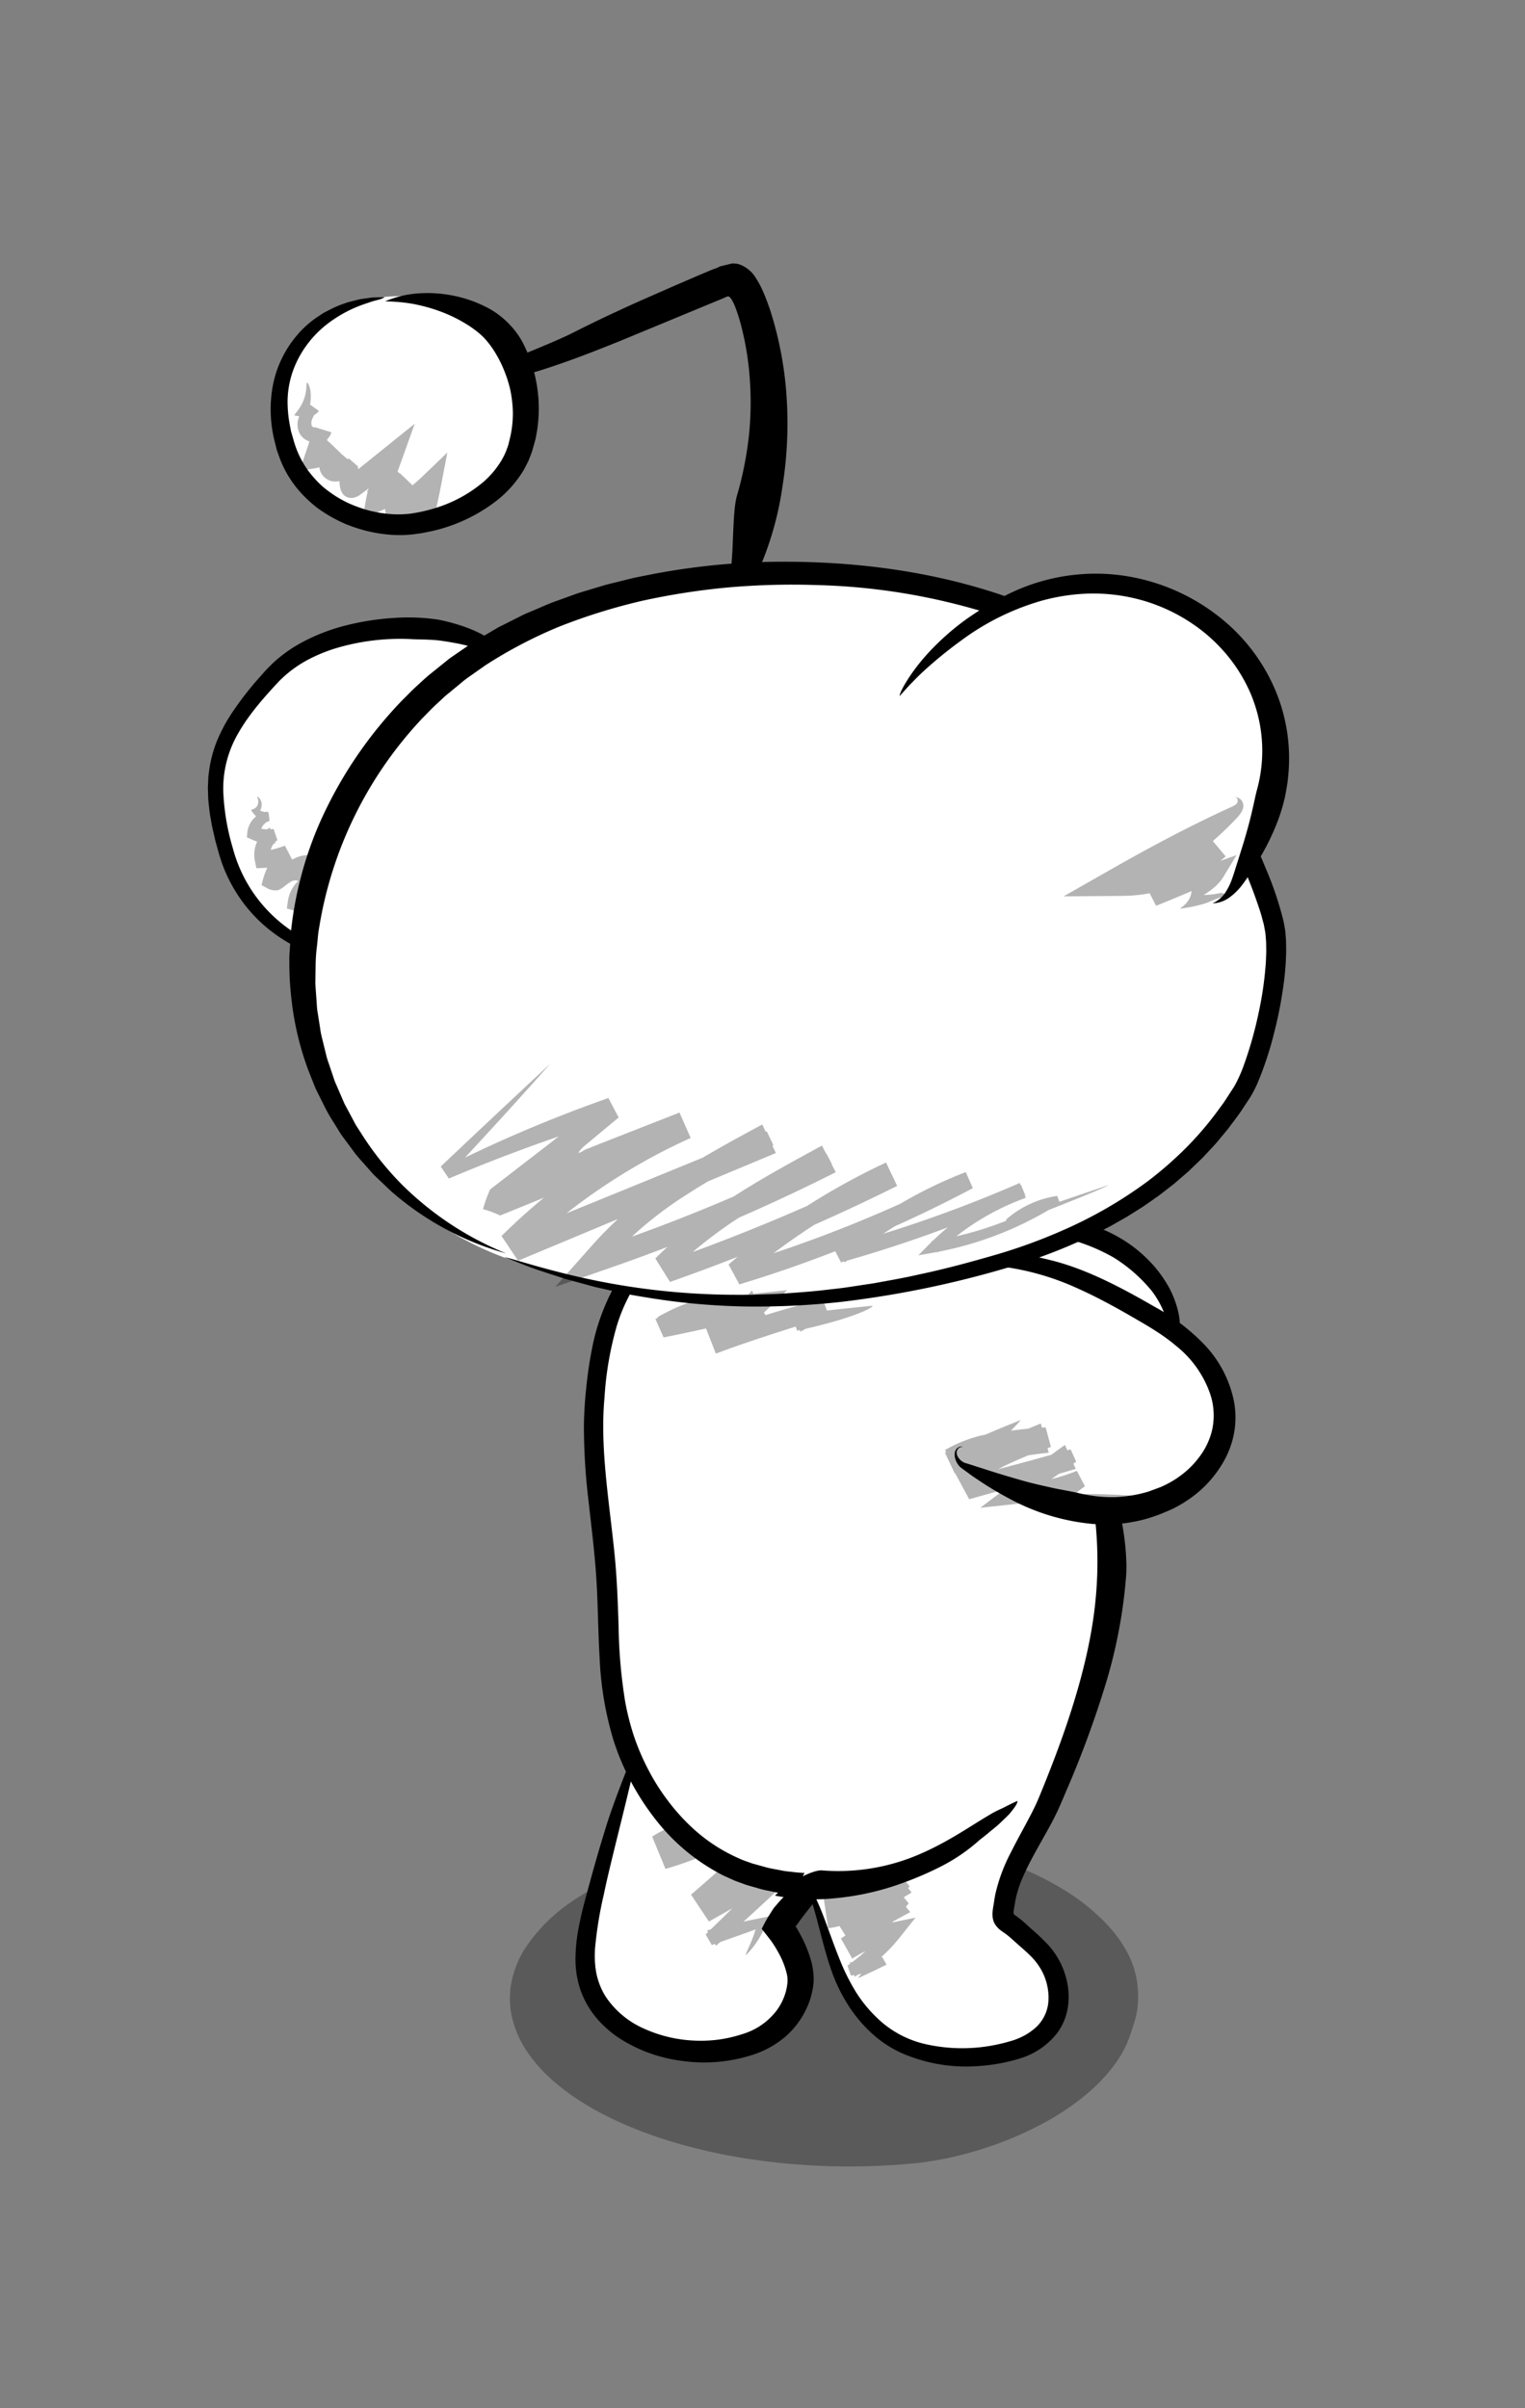 <svg xmlns="http://www.w3.org/2000/svg" viewBox="0 0 380 600"><rect x="0" y="0" width="380" height="600" fill="#808080" stroke="none"/><defs><style>.cls-1{isolation:isolate;}.cls-2{fill:#fff;}.cls-3,.cls-4{opacity:0.3;}.cls-3{mix-blend-mode:multiply;}</style></defs><g class="cls-1"><g id="Layer_1" data-name="Layer 1"><path d="M112.352,96.56c.339-1.086,6.036-3.376,12.618-6.081,6.589-2.679,14.085-5.684,18.114-7.733,5.332-2.714,11.026-5.379,16.843-7.977l8.782-3.853,4.396-1.891,2.187-.936,1.526-.639c.694-.301,1.397-.544,2.101-.793a1.481,1.481,0,0,1,.716-.335l.703-.172,1.406-.343.702-.171a3.657,3.657,0,0,1,.598.029,4.344,4.344,0,0,1,1.192.204,7.978,7.978,0,0,1,4.105,3.393,20.65,20.65,0,0,1,1.443,2.6c.421.885.857,1.952,1.118,2.635.432,1.099.812,2.176,1.16,3.242a89.851,89.851,0,0,1,4.003,22.195,98.901,98.901,0,0,1-1.077,21.167,79.489,79.489,0,0,1-4.984,18.668c-.328.714-.628,1.415-.981,2.107-.353.683-.722,1.41-1.035,1.934l-1.895,3.474c-1.242,2.311-2.461,4.557-3.773,6.619a63.339,63.339,0,0,1-.422-8.219,43.364,43.364,0,0,1,.307-4.598c.104-.802.122-1.421.19-2.125.029-.707.097-1.374.118-2.073.257-5.502.334-10.72,1.124-13.396a87.377,87.377,0,0,0,2.989-15.032,79.937,79.937,0,0,0,.172-14.508,72.66,72.66,0,0,0-2.292-13.474c-.294-1.056-.613-2.093-.968-3.092-.19-.536-.273-.751-.413-1.097-.13-.317-.268-.629-.419-.933a7.537,7.537,0,0,0-.503-.876,1.539,1.539,0,0,0-.724-.659,3.93,3.93,0,0,0-.929.345l-.91.385-24.87,10.294c-7.913,3.213-15.308,6.035-22.383,8.121C126.154,95.028,114.631,96.454,112.352,96.56Z"/><path class="cls-2" d="M95.844,73.972c12.669-1.306,24.523,4.523,28.597,9.873,0,0,10.628,11.773,5.947,28.137-3.218,11.248-15.788,18.316-27.76,19.674-10.741,1.219-27.201-4.505-31.637-19.982C64.951,90.597,79.239,75.684,95.844,73.972Z"/><path d="M95.85,74.032a4.772,4.772,0,0,1-1.631.664c-.439.137-.964.242-1.539.426l-1.9.64a32.407,32.407,0,0,0-9.422,5.109,26.193,26.193,0,0,0-7.52,9.479,23.436,23.436,0,0,0-2.18,9.55,32.111,32.111,0,0,0,.689,6.657l.148.835.241.826.476,1.655a24.557,24.557,0,0,0,1.15,3.176,23.11,23.11,0,0,0,3.563,5.632,26.45,26.45,0,0,0,2.327,2.418,29.059,29.059,0,0,0,2.693,2.052,26.874,26.874,0,0,0,6.072,3.102,33.974,33.974,0,0,0,3.267,1.03c1.117.232,2.223.501,3.346.619a25.864,25.864,0,0,0,6.566.082,39.262,39.262,0,0,0,6.543-1.489,33.83,33.83,0,0,0,11.905-6.586,22.474,22.474,0,0,0,4.108-4.863,17.789,17.789,0,0,0,1.385-2.722l.509-1.417.385-1.576a26.795,26.795,0,0,0,.765-6.32,30.048,30.048,0,0,0-.717-6.21,32.547,32.547,0,0,0-2.029-5.828,28.64,28.64,0,0,0-1.402-2.684c-.247-.437-.515-.847-.779-1.257-.254-.384-.576-.832-.762-1.082l-.167-.202a15.818,15.818,0,0,0-2.468-2.647,26.418,26.418,0,0,0-3.119-2.264,36.341,36.341,0,0,0-6.824-3.312,41.894,41.894,0,0,0-6.925-1.866,43.331,43.331,0,0,0-6.648-.57,25.106,25.106,0,0,1,7.101-1.883,31.808,31.808,0,0,1,8.812.261,31.453,31.453,0,0,1,8.736,2.767,20.929,20.929,0,0,1,6.941,5.244l-.208-.251c.513.562.792.92,1.122,1.342.31.406.577.793.835,1.163a18.024,18.024,0,0,1,1.169,2.031,35.801,35.801,0,0,1,3.367,21.499c-.174.862-.273,1.734-.51,2.569l-.699,2.489c-.26.826-.622,1.652-.929,2.466-.39.783-.777,1.563-1.195,2.315a28.045,28.045,0,0,1-6.556,7.485,40.912,40.912,0,0,1-16.61,7.799l-2.175.433-2.179.313c-.734.08-1.483.116-2.22.174-.737.022-1.469,0-2.199.001a35.754,35.754,0,0,1-8.438-1.363,39.395,39.395,0,0,1-3.952-1.365,36.299,36.299,0,0,1-7.127-4.056A32.128,32.128,0,0,1,76.01,123.854a27.227,27.227,0,0,1-4.771-6.326,25.864,25.864,0,0,1-1.599-3.541l-.648-1.807-.45-1.809a32.634,32.634,0,0,1-.541-14.395,27.289,27.289,0,0,1,5.83-12.237A24.164,24.164,0,0,1,79.055,79L80.65,77.947l1.706-.88a25.459,25.459,0,0,1,3.446-1.449A11.891,11.891,0,0,1,87.499,75.1l1.627-.415c1.052-.247,2.064-.33,2.94-.472a7.525,7.525,0,0,1,1.246-.11l1.066-.035Z"/><g class="cls-3"><path d="M76.844,95.546a1.033,1.033,0,0,1-.503.204l.339-.39a6.637,6.637,0,0,1,.755,2.897,10.425,10.425,0,0,1-.927,4.84l-.873-1.579a1.714,1.714,0,0,0,1.434-.781l1.993,1.423a11.454,11.454,0,0,0-1.248,2.201,2.368,2.368,0,0,0-.125,1.748,1.356,1.356,0,0,0,.972.492.72.72,0,0,0,.377-.052c.174.407.322.294-.085.183l3.108.973c-.368,1.264-.678,2.396-.903,3.33-.346,1.44-.714,2.9-1.107,4.392l-2.554-3.162a7.529,7.529,0,0,0,4.05-2.532L85.67,113.7a6.213,6.213,0,0,0-1.135,1.98,1.132,1.132,0,0,0-.052.306c.014.015-.008.066.014.046a5.157,5.157,0,0,0-.596-.004c-.696.053-.592.309-.128-.267.072-.101.012-.037-.016.003a.886.886,0,0,0-.084.137.55.55,0,0,1-.04.082.247.247,0,0,0-.019.048.294.294,0,0,0,.014-.093,1.349,1.349,0,0,0,.004-.351,3.43,3.43,0,0,0-.084-.548l-.018-.085,0-.004.001-.003c-.003.004.009-.008.021-.017.037-.024.119-.071.219-.145a6.515,6.515,0,0,0,1.469-1.558l5.231,4.558a2.954,2.954,0,0,0-.646,2.656c.003.013.004.01.006.015-.009.004.021-.005-.019.005l-.245.067c-.288.077-.541.158-.746.229a5.098,5.098,0,0,0-.914.403,1.276,1.276,0,0,0-.414.324.578.578,0,0,0,.022-.179,2.299,2.299,0,0,0-.076-.578,5.404,5.404,0,0,0-.313-.881c-.076-.192-.16-.339-.26-.546l-.156-.29c-.025-.038-.004-.015-.008-.025l2.022-1.648,3.871-3.116,10.745-8.648-4.696,13.11a34.22,34.22,0,0,0-1.784,7.658L91.37,122.317a23.803,23.803,0,0,0,7.468-5.044l5.401,5.161a4.223,4.223,0,0,0-1.293,3.787l-5.139-1.873a39.121,39.121,0,0,0,7.375-5.567l6.285-6.032-1.553,8.095c-.409,2.132-.807,4.018-1.212,5.82l-3.774-1.605a19.878,19.878,0,0,0,4.277-6.049,13.119,13.119,0,0,1-1.212,8.597l-2.303,4.699-.951-6.083c-.315-2.017-.541-4.082-.672-6.029l5.569,2.428a20.224,20.224,0,0,1-6.573,6.913c-.459.253-.921.494-1.348.708l-4.69,2.345-.866-4.369a10.974,10.974,0,0,1,3.443-10.362l4.016,3.838a30.901,30.901,0,0,1-9.884,6.043l-3.279,1.238.521-3.26a41.556,41.556,0,0,1,2.491-8.975l2.51,1.851L92.291,121.34l-1.792,1.363-.453.346c-.179.135-.368.27-.58.399a4.006,4.006,0,0,1-1.668.612,2.653,2.653,0,0,1-2.282-.901,3.657,3.657,0,0,1-.757-1.662,7.787,7.787,0,0,1-.106-2.673,8.208,8.208,0,0,1,2.232-4.636l2.408,2.098a10.73,10.73,0,0,1-3.116,2.929,5.201,5.201,0,0,1-2.477.764,4.088,4.088,0,0,1-2.812-1.022,3.94,3.94,0,0,1-1.333-2.781,5.957,5.957,0,0,1,.453-2.444,11.356,11.356,0,0,1,2.209-3.406l2.836,2.73a11.775,11.775,0,0,1-6.974,3.692l-3.394.503,1.109-3.332c.865-2.6,1.725-5.106,2.601-7.512l4.186,1.302a3.574,3.574,0,0,1-1.234,1.853,3.754,3.754,0,0,1-1.796.745,4.884,4.884,0,0,1-2.883-.49,4.194,4.194,0,0,1-2.414-2.932,4.616,4.616,0,0,1-.1-.665,5.322,5.322,0,0,1,.047-1.291,8.869,8.869,0,0,1,2.522-4.51l2.756,1.968a4.217,4.217,0,0,1-4.053,1.51l-2.136-.407,1.096-1.476a10.209,10.209,0,0,0,1.708-3.769,12.272,12.272,0,0,0,.279-2.806l.001-.001A2.924,2.924,0,0,1,76.844,95.546Z"/></g><g class="cls-4"><ellipse cx="206.086" cy="497.889" rx="77.5" ry="38.75"/><path d="M283.525,497.889a5.458,5.458,0,0,1-.279-1.138c-.056-.28-.083-.606-.164-.966l-.277-1.197a23.953,23.953,0,0,0-2.639-6.507,32.836,32.836,0,0,0-6.249-7.527,51.66,51.66,0,0,0-9.52-6.76,91.803,91.803,0,0,0-23.364-8.879,119.134,119.134,0,0,0-20.31-3.081,163.088,163.088,0,0,0-28.363.708,131.516,131.516,0,0,0-28.528,6.321,88.166,88.166,0,0,0-13.277,5.927,50.556,50.556,0,0,0-11.266,8.37,30.255,30.255,0,0,0-4.119,5.205,19.586,19.586,0,0,0-2.368,5.756,16.756,16.756,0,0,0,1.624,11.608,29.639,29.639,0,0,0,7.088,8.511,52.796,52.796,0,0,0,9.701,6.508,96.89,96.89,0,0,0,22.292,8.229,151.812,151.812,0,0,0,46.058,3.529c14.817-1.119,28.87-4.245,40.666-9.767a51.942,51.942,0,0,0,15.236-10.366c4.066-4.152,6.737-9.257,6.979-14.484a18.067,18.067,0,0,1-.455,7.974,26.918,26.918,0,0,1-4.299,8.571c-4.024,5.518-9.934,10.127-16.075,13.657a87.57,87.57,0,0,1-18.349,7.764,84.045,84.045,0,0,1-14.206,3,167.588,167.588,0,0,1-40.491-.679,140.159,140.159,0,0,1-18.889-3.922c-3.05-.86-6.049-1.819-8.973-2.921a90.855,90.855,0,0,1-8.563-3.651,70.125,70.125,0,0,1-8.015-4.514,54.104,54.104,0,0,1-7.22-5.566,36.667,36.667,0,0,1-5.875-6.927,25.157,25.157,0,0,1-3.522-8.371,21.246,21.246,0,0,1,.051-9.009,25.148,25.148,0,0,1,3.429-8.097,42.375,42.375,0,0,1,11.923-11.719,77.327,77.327,0,0,1,14.149-7.456,111.731,111.731,0,0,1,14.639-4.784,141.397,141.397,0,0,1,28.903-4.113,147.004,147.004,0,0,1,27.257,1.324,113.986,113.986,0,0,1,24.748,6.286,73.388,73.388,0,0,1,12.067,5.843,52.064,52.064,0,0,1,11.402,9.143,32.025,32.025,0,0,1,4.077,5.427,29.341,29.341,0,0,1,1.445,2.724,26.193,26.193,0,0,1,.987,2.628A20.994,20.994,0,0,1,283.525,497.889Z"/></g><path class="cls-2" d="M225.657,301.42c10.88-3.174,22.549-1.132,33.572,1.501,6.435,1.537,12.921,3.309,18.586,6.726,9.364,5.647,16.69,17.465,14.488,28.563"/><path d="M292.243,338.198c-.295-.239-.336-1.183-.399-2.516a29.498,29.498,0,0,0-.647-4.895,22.822,22.822,0,0,0-4.268-9.236,38.339,38.339,0,0,0-9.512-8.292,47.191,47.191,0,0,0-11.976-4.755c-3.626-.95-7.442-1.805-11.082-2.676-3.64-.842-7.153-1.623-10.506-2.206a87.906,87.906,0,0,0-9.541-1.164,63.565,63.565,0,0,0-8.34.041,17.845,17.845,0,0,1,8.239-5.378c3.331-1.138,6.632-1.398,8.276-.987,6.637,1.68,12.402,3.628,17.867,5.243A112.653,112.653,0,0,1,275.7,306.682a36.873,36.873,0,0,1,6.533,3.825,36.067,36.067,0,0,1,5.252,4.835,32.102,32.102,0,0,1,3.845,5.496,24.606,24.606,0,0,1,2.234,5.891,16.652,16.652,0,0,1,.17,6.852,12.453,12.453,0,0,1-.368,1.605,10.164,10.164,0,0,1-.419,1.352C292.631,337.334,292.377,337.914,292.243,338.198Z"/><path class="cls-2" d="M217.614,455.987c-5.135,5.511-21.097,17.261-23.899,24.111,3.442,4.047,6.442,9.727,6.268,13.814a17.953,17.953,0,0,1-8.071,13.903,28.084,28.084,0,0,1-10.735,3.97c-15.302,2.693-35.753-5.3-35.818-23.017-.02-5.483,1.444-10.851,2.897-16.138l10.457-38.058"/><path d="M158.769,434.588c.805,1.748-6.283,27.362-8.312,37.425a97.379,97.379,0,0,0-2.184,13.398,32.667,32.667,0,0,0-.03,3.303c.046.527.08,1.05.137,1.57.095.512.137,1.036.265,1.538a17.331,17.331,0,0,0,2.311,5.683,22.262,22.262,0,0,0,9.625,7.968,33.844,33.844,0,0,0,12.488,2.938,34.385,34.385,0,0,0,6.058-.262,33.429,33.429,0,0,0,5.826-1.35,16.637,16.637,0,0,0,8.681-6.043,14.192,14.192,0,0,0,2.181-4.554,13.784,13.784,0,0,0,.416-2.414,7.085,7.085,0,0,0-.191-2.07,20.154,20.154,0,0,0-1.867-4.854c-.423-.8-.882-1.584-1.367-2.346l-.457-.677c-.267-.384-.557-.748-.843-1.115l-1.696-2.162a34.288,34.288,0,0,1,2.112-3.794l.56-.878.278-.435.214-.256.856-1.016c1.148-1.313,2.326-2.462,3.496-3.562,2.352-2.172,4.704-4.076,6.986-5.865,4.54-3.578,8.945-6.579,12.481-9.535a40.687,40.687,0,0,1-4.606,7.261c-1.922,2.554-4.083,5.17-6.16,7.671-2.075,2.498-4.072,4.891-5.646,6.939-.37.513-.787,1-1.093,1.46l-.471.667a5.288,5.288,0,0,0-.307.433.247.247,0,0,1-.063.103.209.209,0,0,0-.07.008l-.024.009a.169.169,0,0,0-.082.067.28.28,0,0,0-.025.052l-.007.012.085.14.179.292c.466.785.906,1.577,1.313,2.385a32.937,32.937,0,0,1,2.066,5.035,17.511,17.511,0,0,1,.867,5.716,12.576,12.576,0,0,1-.139,1.444c-.051.458-.161.905-.24,1.353a20.293,20.293,0,0,1-.757,2.595,21.115,21.115,0,0,1-5.794,8.455,23.7,23.7,0,0,1-8.439,4.683,39.275,39.275,0,0,1-17.569,1.442,37.533,37.533,0,0,1-15.529-5.658,26.843,26.843,0,0,1-5.992-5.416,22.561,22.561,0,0,1-3.788-6.987,24.356,24.356,0,0,1-1.103-7.607,42.652,42.652,0,0,1,.728-7.163c.85-4.605,2.091-8.77,3.177-12.824,1.119-4.052,2.248-7.95,3.414-11.695C152.818,448.944,157.742,436.93,158.769,434.588Z"/><g class="cls-3"><path d="M185.828,487.165c-.076-.714,1.967-3.754,2.971-8.5l1.404,1.335c-3.739,1.394-8.308,3.001-12.839,4.595l-1.534-2.633c4.805-4.684,9.555-9.312,12.374-12.332,3.154-3.379,6.471-6.821,9.993-10.387l3.567,5.022c-8.084,4.839-16.685,9.742-25.114,14.475l-4.465-6.694q6.684-5.709,12.666-11.329l2.022-1.911a.117.117,0,0,0,.005-.058.036.036,0,0,0-.046-.027c-.029.004-.05.021-.014-.001.032-.019.091-.058.098-.098.006-.036-.028-.073-.159-.097l-3.546.803-3.656.861c-2.388.597-4.743,1.18-6.932,1.871a38.129,38.129,0,0,0-5.993,2.305l-2.668-6.451,8.332-1.494c2.652-.487,5.2-.985,7.612-1.538a42.444,42.444,0,0,0,6.632-1.954l.691-.303.561-.319a9.152,9.152,0,0,0,1.174-.882,3.327,3.327,0,0,0,1.259-1.954,3.275,3.275,0,0,1-.159,2.842,8.815,8.815,0,0,1-.935,1.592c-.201.25-.41.526-.641.776l-.737.702a34.772,34.772,0,0,1-7.161,4.554,92.263,92.263,0,0,1-14.762,5.696l-3.329-8.048c.626-.387,1.233-.749,1.816-1.083.577-.314,1.111-.546,1.626-.787a18.777,18.777,0,0,1,2.687-.99c4.394-1.216,8.546-1.953,12.599-2.711l3.01-.543.76-.138,1.228-.254,2.406-.497c3.164-.657,6.118-1.287,9.266-2.186a6.282,6.282,0,0,0,4.957,1.122l.149-.025c.019.014-.041.086-.058.126l-.164.285-.339.575c-.234.38-.44.821-.675,1.229a22.777,22.777,0,0,0-1.244,2.808c-2.654,2.541-5.242,4.993-7.844,7.364l-3.238,2.928-2.762,2.457q-5.502,4.858-10.797,9.297l-1.98-2.967c9.033-4.953,17.428-9.709,25.308-14.113l2.664,3.75c-7.992,7.653-15.386,14.617-22.532,20.737l-.918.807-2.227-3.822c3.843-1.083,8.981-2.202,13.331-3.059l2.071-.408-.66,1.75A21.755,21.755,0,0,1,185.828,487.165Z"/></g><path class="cls-2" d="M128.509,172.801c-1.831-10.215-7.499-13.622-18.075-15.883-8.139-1.74-30.838-.215-41.831,11.867C54.968,183.77,51.386,192.12,56.893,212.499c5.172,19.139,26.57,34.044,47.149,20.481"/><path d="M104.067,233.017a14.219,14.219,0,0,1-4.227,2.971,27.652,27.652,0,0,1-16.662,2.904,30.69,30.69,0,0,1-6.082-1.547,36.38,36.38,0,0,1-9.053-4.99,36.83,36.83,0,0,1-9.618-10.704,37.665,37.665,0,0,1-3.2-6.831l-.586-1.819-.492-1.778-.49-1.783-.421-1.818-.414-1.824-.324-1.862c-.244-1.233-.37-2.505-.504-3.775-.164-1.262-.13-2.571-.198-3.855l.087-1.953.048-.976.13-.975a30.41,30.41,0,0,1,1.914-7.571,34.951,34.951,0,0,1,1.608-3.467c.563-1.136,1.218-2.182,1.867-3.223a80.672,80.672,0,0,1,7.653-9.87c.682-.763,1.306-1.515,2.143-2.3a23.335,23.335,0,0,1,2.435-2.219,35.22,35.22,0,0,1,5.338-3.584,47.693,47.693,0,0,1,11.451-4.414,64.308,64.308,0,0,1,11.51-1.783,51.44,51.44,0,0,1,11.17.401,43.844,43.844,0,0,1,5.218,1.332,34.254,34.254,0,0,1,4.85,1.899,19.831,19.831,0,0,1,4.337,2.802,16.27,16.27,0,0,1,3.22,3.816,21.062,21.062,0,0,1,2.561,8.432,26.293,26.293,0,0,0-4.441-7.203,16.483,16.483,0,0,0-7.751-4.38,41.92,41.92,0,0,0-4.405-.981c-1.432-.259-2.945-.495-4.082-.595-2.47-.211-4.731-.161-6.26-.262a55.952,55.952,0,0,0-18.111,2.1,39.588,39.588,0,0,0-8.057,3.311,29.889,29.889,0,0,0-6.66,5.047c-3.913,4.179-7.583,8.379-10.184,12.961a27.394,27.394,0,0,0-3.751,14.481,57.432,57.432,0,0,0,2.384,14.191,35.909,35.909,0,0,0,14.438,20.44,30.135,30.135,0,0,0,10.383,4.486,32.198,32.198,0,0,0,5.909.679,28.66,28.66,0,0,0,6.539-.675A36.99,36.99,0,0,0,104.067,233.017Z"/><g class="cls-3"><path d="M64.004,198.509c.194-.026.744.246,1.048,1.076a2.865,2.865,0,0,1,.087,1.518,2.924,2.924,0,0,1-1.098,1.719l.128-1.302a3.999,3.999,0,0,0,2.734.837l.275,2.125a3.339,3.339,0,0,0-2.299,2.999l-.837-1.289a8.365,8.365,0,0,0,4.114.327l.969,2.807a4.152,4.152,0,0,0-1.602,2.228,3.289,3.289,0,0,0,.041,2.078L65.6,212.1l.146-.022a25.064,25.064,0,0,0,5.235-1.39l2.27,4.339a10.734,10.734,0,0,0-2.991,5.367l-1.345-3.027a.879.879,0,0,0-.222.347l-.035.117.012-.038a.229.229,0,0,0,.007-.069c.002-.041-.014.021-.003-.088a1.843,1.843,0,0,0-.002-.36l-.053-.39.323-.193c.228-.133.348-.234.527-.353l2.022-1.399c.346-.244.63-.375.95-.568a6.288,6.288,0,0,1,.873-.457,8.302,8.302,0,0,1,4.296-.889,9.168,9.168,0,0,1,2.022.628c1.292.521.757.391.958.52a3.79,3.79,0,0,0,.773.472c.467.243,1.161.58,2.465,1.183l-2.394,2.31-1.831,1.806c-.132.137-.334.314-.408.419l-.231.318-.461.634a5.598,5.598,0,0,0-.678,1.155l-.274.546-.176.517a6.734,6.734,0,0,0-.295.985l-.094.446a3.448,3.448,0,0,0-.068.357l-.04.378-2.685-3.104a1.126,1.126,0,0,0-.124.302,1.308,1.308,0,0,0-.032.176c-.007.064-.009.141-.009.108-.002-.009-.007-.008-.009.001l-.002.02a1.312,1.312,0,0,0-.022-.168,1.109,1.109,0,0,0-.099-.291.503.503,0,0,1-.036-.075l-.057-.164q-.061-.162-.135-.312a3.283,3.283,0,0,0-.161-.289l-.09-.136c-.013-.013-.014.002-.014.002a.358.358,0,0,1,.047-.054c.031-.01.188-.183.308-.291.165-.186.31-.329.515-.571.368-.419.837-.981,1.382-1.562a12.048,12.048,0,0,1,2.254-1.905,7.493,7.493,0,0,1,4.094-1.116l7.197.25-4.173,5.963a41.421,41.421,0,0,0-4.813,9.108l-3.465-5.156c.006-.028.004-.007.017.012.017-.032.02.01.07-.008a2.116,2.116,0,0,0,.528-.284,16.425,16.425,0,0,0,1.98-1.815,19.627,19.627,0,0,1,3.019-2.629c.342-.223.739-.437,1.11-.639a13.941,13.941,0,0,1,1.325-.511,12.978,12.978,0,0,1,1.494-.261,14.975,14.975,0,0,1,1.505.056l7.399.651-5.267,5.048a12.296,12.296,0,0,0-3.608,7.004l-3.009-2.845A12.023,12.023,0,0,0,89.356,228.51a12.183,12.183,0,0,0,4.238-4.144,9.54,9.54,0,0,1-2.091,6.86,13.569,13.569,0,0,1-7.608,4.942l-3.152.737-.397-4.092a14.711,14.711,0,0,1,.688-6.064,11.453,11.453,0,0,1,2.185-3.947,18.492,18.492,0,0,1,1.497-1.497l2.268,6.063c-.01-.003-.02-.054-.045-.101-.024.006-.04-.069-.104-.072a1.114,1.114,0,0,0-.64.155A11.112,11.112,0,0,0,83.999,229a24.548,24.548,0,0,1-2.934,2.364c-.318.192-.651.375-.976.552-.366.163-.748.309-1.12.447-.413.102-.831.191-1.244.256-.427.019-.854.022-1.273.009l-3.389-.104,1.305-2.997a49.833,49.833,0,0,1,6.057-10.313l1.312,2.696a1.935,1.935,0,0,0-1.372.523,14.174,14.174,0,0,0-1.728,1.682,13.501,13.501,0,0,1-2.192,2.028,4.667,4.667,0,0,1-1.77.753,5.431,5.431,0,0,1-1.076.037,9.485,9.485,0,0,1-.995-.251l-1.131-.342.176-1.242.087-.611.075-.415c.051-.249.097-.449.162-.67a9.084,9.084,0,0,1,.447-1.234,8.45,8.45,0,0,1,1.426-2.192c.14-.151.282-.296.429-.431.008-.015.059-.038.031-.048l-.08-.029-.159-.058a.783.783,0,0,0-.329-.065,2.232,2.232,0,0,0-1.288.356c-.783.443-1.42,1.037-2.081,1.498a3.877,3.877,0,0,1-1.025.545c-.056.019-.07.028-.075.035a.726.726,0,0,1-.146.021l-.217.022a2.739,2.739,0,0,1-.909-.038,4.432,4.432,0,0,1-1.716-.656l-1.111-.606.376-1.459a14.859,14.859,0,0,1,4.81-7.611l1.913,3.656a25.085,25.085,0,0,1-6.534,1.132l-1.843.07-.375-1.8a7.805,7.805,0,0,1,3.73-8.308l1.358,3.934a11.304,11.304,0,0,1-3.661-.235,10.543,10.543,0,0,1-2.092-.689l-1.329-.585.114-1.286a5.872,5.872,0,0,1,4.97-5.143l.326,2.515a5.486,5.486,0,0,1-3.823-2.107l-.589-.812.693-.241a1.931,1.931,0,0,0,1.136-1.625A2.19,2.19,0,0,0,64.004,198.509Z"/></g><path class="cls-2" d="M248.095,327.797c17.054,22.052,26.642,42.538,25.193,70.865-1.108,21.648-6.207,41.546-23.838,55.101-17.808,13.691-40.915,21.333-63.008,14.3-14.58-4.642-25.553-17.443-31.003-31.741-5.65-14.823-4.219-29.048-5.21-44.407-.922-14.293-3.717-28.093-2.454-42.587.943-10.812,2.914-21.987,9.053-30.716,10.466-14.884,30.822-18.785,47.88-14.228s31.633,15.908,45.719,27.007"/><path d="M250.389,331.437c-.961-.343-5.076-3.368-11.182-7.732-6.129-4.295-14.299-10.013-23.956-14.229a64.122,64.122,0,0,0-15.257-4.703,50.366,50.366,0,0,0-15.62-.189,42.762,42.762,0,0,0-13.4,4.239,33.827,33.827,0,0,0-9.008,6.746l-1.409,1.566c-.445.544-.841,1.129-1.266,1.69a18.071,18.071,0,0,0-1.204,1.742c-.388.593-.743,1.209-1.081,1.839a42.04,42.04,0,0,0-3.333,7.995,82.808,82.808,0,0,0-3.044,17.787c-1.112,12.174.987,24.639,2.357,37.576.713,6.48.958,13.118,1.157,19.5a128.166,128.166,0,0,0,1.63,18.655,64.15,64.15,0,0,0,2.229,8.743,58.357,58.357,0,0,0,3.514,8.189,52.533,52.533,0,0,0,4.669,7.466,50.215,50.215,0,0,0,5.704,6.488,41.702,41.702,0,0,0,12.187,8.184c1.099.524,2.258.877,3.392,1.293l3.595.995c1.206.303,2.439.487,3.654.741,1.218.246,2.464.313,3.692.484a62.495,62.495,0,0,0,29.147-4.598,82.487,82.487,0,0,0,13.205-6.76l3.088-2.031,2.985-2.162c.964-.734,1.855-1.504,2.787-2.248.924-.748,1.736-1.609,2.611-2.402A55.062,55.062,0,0,0,266.174,422.4a92.164,92.164,0,0,0,2.921-13.55c.338-2.276.574-4.562.796-6.836q.137-1.711.273-3.41.077-1.688.153-3.362l.076-1.672,0-1.663q-.005-1.661-.009-3.309-.087-1.643-.173-3.272l-.09-1.627-.171-1.611a85.362,85.362,0,0,0-2.148-12.518,94.956,94.956,0,0,0-3.787-11.668,109.739,109.739,0,0,0-5.029-10.704,171.064,171.064,0,0,0-11.781-18.713,120.07,120.07,0,0,1,14.415,17.291,89.52,89.52,0,0,1,11.716,23.846q.471,1.626.939,3.239c.321,1.075.521,2.171.782,3.248.542,2.155.843,4.319,1.205,6.437.29,2.123.513,4.215.681,6.252.083,2.035.269,4.025.233,5.932.015,3.84-.113,7.316-.411,10.428-.117,1.554-.297,3.011-.482,4.355-.162,1.344-.381,2.574-.597,3.675a90.944,90.944,0,0,1-3.43,13.054,69.865,69.865,0,0,1-5.597,12.177,55.283,55.283,0,0,1-7.964,10.552l-1.126,1.19c-.384.387-.798.742-1.195,1.114-.812.723-1.578,1.494-2.422,2.168l-2.532,2.007c-.842.666-1.721,1.23-2.576,1.848-.854.613-1.719,1.207-2.612,1.757-.886.559-1.758,1.135-2.649,1.676-1.813,1.035-3.59,2.111-5.453,3.02-1.821.985-3.721,1.797-5.588,2.651-.944.405-1.908.76-2.858,1.14l-1.427.56-1.454.484a72.846,72.846,0,0,1-11.762,2.994,69.569,69.569,0,0,1-11.93.906l-2.964-.162c-.492-.031-.986-.047-1.476-.091l-1.465-.187c-.975-.132-1.951-.235-2.917-.39l-2.874-.586a25.891,25.891,0,0,1-2.831-.707c-.934-.27-1.868-.518-2.795-.807l-2.747-1.012-2.657-1.192a50.264,50.264,0,0,1-17.325-14.417,63.211,63.211,0,0,1-10.154-19.241,82.462,82.462,0,0,1-3.494-20.692c-.407-6.829-.4-13.49-.833-19.96-.415-6.47-1.245-12.834-1.936-19.161a155.141,155.141,0,0,1-1.144-18.888c.046-3.13.269-6.248.582-9.272.315-3.042.727-6.066,1.315-9.052a53.008,53.008,0,0,1,6.178-17.031A37.108,37.108,0,0,1,166.09,307.048a43.891,43.891,0,0,1,15.998-5.842,54.043,54.043,0,0,1,16.318-.124,61.447,61.447,0,0,1,16.432,5.045,99.838,99.838,0,0,1,15.885,9.37c4.84,3.428,9.095,6.91,12.489,9.76C246.603,328.11,249.134,330.338,250.389,331.437Z"/><path class="cls-2" d="M264.548,344.892c10.892,20.145,14.682,41.848,10.596,64.43-2.508,13.86-7.29,27.25-12.709,40.21-3.013,7.206-9.771,16.378-10.953,23.953-.903,5.784-1.152,2.963,3.257,7.128,2.752,2.6,5.517,4.659,7.45,8.034,2.709,4.731,3.359,10.905.574,15.592-2.092,3.52-5.848,5.814-9.793,6.913-11.262,3.137-25.465,1.83-34.212-6.051C207.06,494.559,207,480.82,200.016,467.5"/><path d="M200.07,467.472c.494.334,2.05,2.718,3.711,6.542,1.725,3.794,3.368,9.048,5.536,14.385a52.515,52.515,0,0,0,3.897,7.796,33.318,33.318,0,0,0,5.345,6.561,25.259,25.259,0,0,0,11.891,6.492,41.415,41.415,0,0,0,18.866-.056c.792-.162,1.565-.393,2.34-.612a15.72,15.72,0,0,0,2.156-.747,14.853,14.853,0,0,0,3.735-2.228,9.74,9.74,0,0,0,3.687-6.907,14.121,14.121,0,0,0-1.921-8.168,15.785,15.785,0,0,0-2.701-3.395c-1.102-1.091-2.413-2.186-3.78-3.415l-.946-.85c-.282-.26-.568-.478-.85-.712l-.445-.334-.962-.68a6.062,6.062,0,0,1-1.661-1.689c-.876-1.355-.722-3.036-.426-4.65.2-1.169.243-1.684.47-2.834a42.345,42.345,0,0,1,3.924-10.535c1.37-2.749,2.824-5.344,4.178-7.889.666-1.266,1.33-2.525,1.9-3.752.307-.622.544-1.213.818-1.829l.823-2.008c2.177-5.353,4.228-10.687,6.034-16.006,3.614-10.626,6.341-21.234,7.311-31.44a97.542,97.542,0,0,0-1.539-29.087A112.8,112.8,0,0,0,268,356.664c-1.351-4.01-2.905-7.74-4.44-11.239a64.423,64.423,0,0,1,7.233,10.162,77.142,77.142,0,0,1,6.033,13.35c3.275,9.359,4.151,18.912,3.772,23.82a126.007,126.007,0,0,1-5.459,28.006,253.243,253.243,0,0,1-9.148,24.746c-.846,1.968-1.62,3.852-2.534,5.829-.921,1.948-1.932,3.777-2.933,5.574-2.002,3.586-4.02,7.036-5.559,10.554a28.472,28.472,0,0,0-1.797,5.286c-.083.454-.18.843-.254,1.355l-.227,1.367c-.048.293-.105.585-.129.88a1.163,1.163,0,0,0,.031.438.837.837,0,0,0,.28.335l.717.511c.318.236.782.595,1.151.911.392.321.759.672,1.124.997l1.027.936a57.24,57.24,0,0,1,4.191,3.966,19.735,19.735,0,0,1,5.038,10.633,17.191,17.191,0,0,1-.193,5.919,14.396,14.396,0,0,1-2.435,5.443,18.544,18.544,0,0,1-9.259,6.389,44.714,44.714,0,0,1-10.209,1.899,40.081,40.081,0,0,1-19.418-3.25,28.223,28.223,0,0,1-7.925-5.408,34.444,34.444,0,0,1-5.702-7.103,40.936,40.936,0,0,1-4.009-8.633c-1.102-3.211-1.955-6.577-2.769-9.693-.804-3.12-1.613-5.992-2.357-8.296C201.093,470.049,200.386,468.338,200.07,467.472Z"/><g class="cls-3"><path d="M213.852,492.821c.098-.62,2.537-2.594,5.886-5.091l1.001,1.754a24.531,24.531,0,0,1-8.722,2.714l-.853-2.475a38.836,38.836,0,0,0,9.26-8.962l.621-.901,2.005,3.31a42.413,42.413,0,0,0-10.688,4.811l-2.822-5.02a47.703,47.703,0,0,0,12.851-11.897l4.429,5.328L216,482.278l-3.955,2.129-4.13-6.558c5.096-3.964,9.939-8.118,14.426-12.321l4.811,5.97a57.906,57.906,0,0,1-20.243,8.066l-.907-6.083a24.079,24.079,0,0,0,10.378-2.759c1.635-.77,3.211-1.604,4.742-2.422.781-.424,1.515-.782,2.049-1.145a3.591,3.591,0,0,0,.666-.559,1.64,1.64,0,0,0,.372-.74,2.38,2.38,0,0,1-.162,2.169,14.14,14.14,0,0,1-1.657,2.299,39.215,39.215,0,0,1-4.329,4.512,25.48,25.48,0,0,1-5.532,3.741,18.897,18.897,0,0,1-6.159,1.836l-1.132-7.59a40.652,40.652,0,0,1,3.991-1.154,48.729,48.729,0,0,0,14.464-5.386l3.007,3.732c-5.271,4.486-10.454,8.546-15.479,12.204l-1.691-2.685c5.249-2.59,10.223-5.168,14.949-7.684l1.95,2.346a50.996,50.996,0,0,1-14.515,12.98l-1.919-3.414a40.155,40.155,0,0,1,12.226-4.757l5.908-1.232-3.776,4.749a41.397,41.397,0,0,1-10.171,9.211c-.331.224-.689.443-1.204.761l-1.24-3.599a29.127,29.127,0,0,0,8.092-1.315l1.085,1.9C217.683,491.088,214.798,492.415,213.852,492.821Z"/></g><path class="cls-2" d="M239.894,361.52c-1.421-.121-.661,2.272.55,3.025,15.028,9.342,32.916,16.393,49.874,7.989,7.166-3.552,13.121-10.426,13.643-18.407.352-5.391-1.786-10.741-5.088-15.016a45.108,45.108,0,0,0-12.3-10.416c-15.174-9.361-28.976-17.106-47.662-15.276-5.262.515-10.46,1.793-15.747,1.805"/><path d="M223.165,315.163c.367-.318,2.254-.538,5.008-1.055,2.762-.484,6.389-1.328,10.457-1.876a56.889,56.889,0,0,1,12.5-.179,73.091,73.091,0,0,1,10.146,1.787c9.062,2.135,17.911,6.822,26.316,11.675a51.838,51.838,0,0,1,12.325,9.292,28.782,28.782,0,0,1,7.537,14.194,21.794,21.794,0,0,1,.175,7.302,22.73,22.73,0,0,1-2.216,6.895,28.36,28.36,0,0,1-9.051,10.266l-1.399.928-1.442.848-1.482.767-1.481.634a38.892,38.892,0,0,1-6.03,2.065,38.347,38.347,0,0,1-12.228.983,53.84,53.84,0,0,1-20.829-6.332,82.37,82.37,0,0,1-8.148-4.915c-1.26-.825-2.421-1.721-3.576-2.55l-.293-.224a2.493,2.493,0,0,1-.317-.289,3.962,3.962,0,0,1-.488-.606,4.686,4.686,0,0,1-.609-1.303,3.302,3.302,0,0,1-.087-1.704,1.784,1.784,0,0,1,1.511-1.373,3.515,3.515,0,0,1,.528.007,3.944,3.944,0,0,0-.459.087,2.283,2.283,0,0,0-.515.234,1.435,1.435,0,0,0-.62.96,1.99,1.99,0,0,0,.34,1.357,3.468,3.468,0,0,0,1.7,1.436c1.412.408,2.868.92,4.397,1.383,3.023.996,6.24,1.968,9.313,2.841,3.07.908,6.047,1.525,8.579,2.101,2.548.502,4.673.869,6.128,1.224a35.261,35.261,0,0,0,8.802.985,33.076,33.076,0,0,0,8.54-1.393l2.017-.748,1.007-.376c.325-.138.635-.292.953-.437a23.705,23.705,0,0,0,3.589-2.115,22.295,22.295,0,0,0,5.692-5.793,17.208,17.208,0,0,0,1.837-3.495,15.474,15.474,0,0,0,.986-3.731,17.004,17.004,0,0,0-.691-7.528,26.285,26.285,0,0,0-8.506-12.054c-3.732-3.185-8.006-5.519-12.126-7.912-4.112-2.35-8.13-4.491-12.104-6.276a65.499,65.499,0,0,0-23.211-5.98c-.887-.01-1.856-.043-2.881-.094-1.024-.027-2.103.002-3.211-.019-2.208,0-4.554.16-6.781.266-2.224.113-4.323.173-6.011.118A33.454,33.454,0,0,1,223.165,315.163Z"/><path class="cls-2" d="M125.716,313.33c-33.24-12.267-54.129-45.364-49.415-81.369A101.052,101.052,0,0,1,108.42,170.716c27.536-24.89,70.786-31.695,106.728-28.148,30.232,2.983,57.717,13.758,75.096,31.974,9.491,9.948,27.014,46.163,28.25,57.572,1.379,12.727-4.581,33.759-8.598,40.132-13.904,22.06-35.358,34.616-61.163,41.998C207.183,326.132,166.179,328.262,125.716,313.33Z"/><path d="M125.737,313.273c1.419.098,8.215,2.531,18.551,4.88a176.71,176.71,0,0,0,39.241,4.438c1.874.02,3.764.032,5.665-.065,1.9-.075,3.812-.114,5.728-.218,3.829-.283,7.684-.527,11.509-1.016,1.915-.206,3.827-.418,5.719-.726l5.657-.852c3.73-.696,7.423-1.311,10.989-2.14,7.161-1.501,13.89-3.373,19.96-5.14a133.574,133.574,0,0,0,15.62-5.707,108.733,108.733,0,0,0,21.747-12.517,93.72,93.72,0,0,0,9.581-8.399,82.452,82.452,0,0,0,8.283-9.818l.956-1.301.884-1.355,1.753-2.703a34.817,34.817,0,0,0,2.491-5.628,95.865,95.865,0,0,0,3.536-12.593,86.016,86.016,0,0,0,1.835-12.959c.025-1.069.117-2.154.072-3.203l-.025-1.584-.124-1.543a8.921,8.921,0,0,0-.205-1.482c-.098-.484-.152-.945-.278-1.448-.294-1.024-.515-2.032-.861-3.069a123.045,123.045,0,0,0-4.77-12.41c-1.78-4.111-3.709-8.178-5.741-12.183-2.009-4.018-4.162-7.956-6.396-11.809a103.942,103.942,0,0,0-7.189-10.976c-.627-.889-1.309-1.583-1.962-2.355-.66-.759-1.512-1.504-2.256-2.257l-1.153-1.127c-.389-.37-.809-.709-1.212-1.066l-2.438-2.111c-1.723-1.293-3.359-2.686-5.165-3.862-.89-.603-1.756-1.237-2.662-1.814l-2.742-1.69c-.9-.583-1.851-1.084-2.789-1.602-.944-.51-1.867-1.051-2.822-1.534-1.934-.925-3.815-1.939-5.794-2.752l-2.931-1.279-2.979-1.152c-1.966-.807-4.005-1.42-6-2.123a157.525,157.525,0,0,0-43.675-7.262,182.158,182.158,0,0,0-22.02.608,173.864,173.864,0,0,0-21.496,3.362,147.132,147.132,0,0,0-20.408,6.362,113.785,113.785,0,0,0-18.513,9.693l-4.213,2.966a25.26,25.26,0,0,0-2.014,1.582l-1.972,1.625c-.653.545-1.322,1.07-1.962,1.629l-1.865,1.743c-1.269,1.133-2.41,2.393-3.608,3.589a98.932,98.932,0,0,0-25.733,52.114c-.311,1.554-.371,3.104-.553,4.648a40.317,40.317,0,0,0-.337,4.623q-.035,2.311-.07,4.602c.064,1.525.207,3.041.302,4.554.065.755.079,1.515.183,2.261l.353,2.231.348,2.224a18.154,18.154,0,0,0,.416,2.201l1.06,4.326a17.453,17.453,0,0,0,.635,2.118l.703,2.088.697,2.081c.227.694.562,1.343.837,2.015l1.72,3.984,2.027,3.789c.347.622.645,1.273,1.029,1.869l1.153,1.782a74.857,74.857,0,0,0,10.342,12.94,79.397,79.397,0,0,0,25.718,16.904,73.166,73.166,0,0,1-27.863-14.81c-1.157-.959-2.21-2.052-3.336-3.093l-1.673-1.594c-.533-.558-1.033-1.15-1.554-1.728-1.02-1.173-2.099-2.321-3.088-3.548l-2.832-3.818-.711-.963c-.223-.33-.423-.675-.635-1.013l-1.258-2.042a40.192,40.192,0,0,1-2.384-4.18q-1.075-2.162-2.149-4.319l-1.776-4.473a73.611,73.611,0,0,1-4.28-18.312,75.623,75.623,0,0,1-.464-8.952,17.139,17.139,0,0,1,.063-2.169l.142-2.135c.11-1.409.162-2.812.324-4.161a91.718,91.718,0,0,1,6.813-25.457,105.706,105.706,0,0,1,20.854-31.107c1.099-1.081,2.157-2.196,3.284-3.238,1.146-1.022,2.234-2.098,3.421-3.066l3.569-2.877c.601-.468,1.169-.978,1.795-1.408l1.874-1.291,3.735-2.568,3.882-2.286,1.934-1.138c.641-.383,1.326-.683,1.985-1.029l3.982-2.001c1.315-.685,2.706-1.191,4.051-1.793,1.361-.563,2.692-1.193,4.069-1.696l4.125-1.488,2.055-.741,2.086-.629,4.157-1.251c1.381-.422,2.793-.712,4.184-1.073,1.397-.334,2.781-.712,4.18-1.006l4.199-.828a173.426,173.426,0,0,1,33.368-3.037c21.955.083,43.359,3.685,62.46,11.746a119.534,119.534,0,0,1,13.755,6.937,98.387,98.387,0,0,1,12.404,8.778l2.842,2.481c.919.855,1.797,1.752,2.695,2.623a34.608,34.608,0,0,1,2.578,2.804c.826.973,1.527,1.995,2.293,2.988a140.125,140.125,0,0,1,7.736,12.448c2.375,4.204,4.553,8.46,6.631,12.723,2.088,4.258,4,8.561,5.782,12.889a83.69,83.69,0,0,1,4.475,13.36l.32,1.816c.118.607.112,1.194.172,1.792.122,1.195.094,2.366.115,3.542-.013,1.17-.074,2.331-.136,3.488-.111,1.148-.169,2.304-.324,3.438a104.385,104.385,0,0,1-2.496,13.348,85.327,85.327,0,0,1-4.207,12.751,32.151,32.151,0,0,1-1.582,3.114c-.598.985-1.214,1.857-1.818,2.787-1.169,1.865-2.554,3.568-3.839,5.33-.676.855-1.39,1.679-2.082,2.516-.689.841-1.391,1.667-2.145,2.444l-2.212,2.368-2.321,2.239-1.16,1.114-1.213,1.049-2.422,2.087-2.512,1.953-1.256.969-1.295.908-2.585,1.804-2.652,1.675-1.323.832-1.354.771-2.7,1.536a135.288,135.288,0,0,1-22.363,9.387,248.799,248.799,0,0,1-44.684,9.545,192.941,192.941,0,0,1-23.857,1.174,168.595,168.595,0,0,1-25.828-2.421c-4.14-.633-8.069-1.608-11.756-2.412l-5.263-1.436-2.459-.681-2.304-.75c-2.986-.968-5.614-1.806-7.721-2.665Z"/><path d="M253.487,448.711c.129.305-.213.955-.845,1.815-.316.43-.703.912-1.139,1.429-.456.491-.985.986-1.526,1.51-.55.511-1.097,1.076-1.694,1.566l-1.762,1.443c-1.116.973-2.206,1.73-2.921,2.389a44.581,44.581,0,0,1-8.873,6.026,82.522,82.522,0,0,1-9.969,4.31,66.803,66.803,0,0,1-17.2,3.788,50.59,50.59,0,0,1-14.445-.704,24.913,24.913,0,0,1,6.259-4.483c2.229-1.154,4.321-1.91,5.506-1.797a50.911,50.911,0,0,0,24.558-4.164c6.745-2.937,11.908-6.558,16.589-9.353.568-.328,1.209-.743,1.944-1.112.721-.383,1.537-.722,2.268-1.089C251.673,449.53,253.022,448.902,253.487,448.711Z"/><path d="M317.418,192.338a.35.35,0,0,1,.064-.493.657.657,0,0,1,.53-.124,1.168,1.168,0,0,1,.531.247,1.853,1.853,0,0,1,.563.79,1.922,1.922,0,0,1,.073,1.186,9.134,9.134,0,0,0-.255,2.501,14.418,14.418,0,0,1-.683,6.265,10.662,10.662,0,0,1-6.039,7.221c-2.6-2.21-3.942-4.894-3.142-5.299,6.445-3.259,4.588-8.643,6.859-11.241a1.767,1.767,0,0,1,.564-.482l.024-.014.012-.007.001,0c-.179-.077,1.565.674.826.356l-.002-.001-.004-.002-.008-.004-.065-.027-.134-.038a1.881,1.881,0,0,0-.267-.041c-.13-.005-.033-.001.019-.013a.763.763,0,0,0,.162-.056,1.838,1.838,0,0,0,.297-.186c.045-.041.09-.063.131-.106a.7.7,0,0,0,.165-.172.256.256,0,0,0,.032-.075.132.132,0,0,0-.044-.094A.396.396,0,0,0,317.418,192.338Z"/><path class="cls-2" d="M302.011,223.948c3.284-.339,5.452-3.486,7.069-6.364,3.546-6.309,6.734-12.954,7.931-20.091,4.995-29.791-21.03-54.072-50.27-51.236-17.334,1.681-33.189,12.479-42.513,27.188"/><path d="M224.177,173.413c-.131-.845,3.03-6.652,8.393-12.056a61.879,61.879,0,0,1,8.793-7.488,81.907,81.907,0,0,1,8.143-4.953,49.393,49.393,0,0,1,26.556-5.897,49.998,49.998,0,0,1,26.464,9.698,46.116,46.116,0,0,1,15.001,18.631,43.769,43.769,0,0,1,3.413,22.492c-.078.911-.217,1.806-.381,2.69-.147.885-.303,1.763-.516,2.636a44.234,44.234,0,0,1-1.514,5.011,57.914,57.914,0,0,1-4.149,8.792c-.761,1.34-1.55,2.617-2.339,3.847l-1.188,1.809c-.408.61-.836,1.214-1.29,1.8a15.076,15.076,0,0,1-3.186,3.165,7.612,7.612,0,0,1-4.25,1.478,7.403,7.403,0,0,0,3.136-2.586,15.621,15.621,0,0,0,1.811-3.719c.469-1.327.9-2.792,1.374-4.251.452-1.445.907-2.899,1.355-4.33.862-2.844,1.603-5.549,2.136-7.865.554-2.317.92-4.24,1.281-5.557a36.513,36.513,0,0,0,.712-16.276,37.416,37.416,0,0,0-2.281-7.638,40.4,40.4,0,0,0-3.769-6.833,40.981,40.981,0,0,0-10.627-10.523,43.614,43.614,0,0,0-12.76-5.96,44.849,44.849,0,0,0-13.054-1.644,49.114,49.114,0,0,0-12.129,1.849,62.706,62.706,0,0,0-19.819,9.859,105.801,105.801,0,0,0-9.215,7.501c-1.501,1.366-2.798,2.748-3.883,3.854Z"/><g class="cls-3"><path d="M304.518,223.71c.048.029.114.073.143.052l-.002-.002a.119.119,0,0,0,.018-.064.227.227,0,0,1,.042-.07.533.533,0,0,0,.113-.224c.006-.046-.038-.048.075-.024.067.007.056-.035-.133.101a.158.158,0,0,0-.049-.014c-.03.018-.004-.048-.083.049-.052.096-.136.068-.215.078-.081.008-.164.018-.251.035a6.256,6.256,0,0,0-1.105.334l-2.514,1.041a34.714,34.714,0,0,1-3.445.886c-.583.12-1.166.226-1.745.318l-.863.129-.427.057-.106.013.079-.057.164-.117a7.428,7.428,0,0,0,1.857-1.837,4.802,4.802,0,0,0,.853-2.667,15.973,15.973,0,0,0,2.853-2.976,20.166,20.166,0,0,0,1.647-2.57l2.26,2.801-.492.224c-4.755,2.207-9.862,4.364-15.117,6.471l-2.8-5.446c5.229-4.063,10.487-8.32,15.356-12.575l4.787,5.721c-1.08.922-2.108,1.751-3.174,2.504a39.412,39.412,0,0,1-22.373,7.325l-14.852.122,12.779-7.267c6.476-3.683,12.741-7.049,18.564-9.983,2.912-1.467,5.713-2.826,8.375-4.063l1.946-.892a5.759,5.759,0,0,0,1.28-.715,1.158,1.158,0,0,0,.438-1.067.763.763,0,0,0-.779-.73,2.074,2.074,0,0,1,2.154,1.754c.248,1.155-.611,2.397-1.448,3.274-1.599,1.736-3.328,3.428-5.093,5.011-3.515,3.153-7.052,5.761-9.172,6.689-4.566,2-8.918,4.048-13.055,6.108l-1.307-4.504a31.868,31.868,0,0,0,12.216-1.808,32.884,32.884,0,0,0,10.128-5.768l1.94,2.319c-5.522,4.584-10.789,8.79-15.865,12.58l-1.67-3.248c5.616-2.132,10.884-4.147,15.882-5.915l5.79-2.048-3.191,5.27a10.384,10.384,0,0,1-1.219,1.647,14.439,14.439,0,0,1-2.286,2.009c-.283.212-.648.467-1.204.822l-.18.114c-.049.033-.167.099-.107.078l.128-.01.269-.014.649-.032c.493-.03,1.162-.102,1.893-.204l1.122-.215a1.369,1.369,0,0,1,1.159.233.93.93,0,0,1,.254.314.545.545,0,0,1,.038.417.765.765,0,0,1-.405.421.526.526,0,0,1-.42.043A.206.206,0,0,1,304.518,223.71Z"/></g><g class="cls-3"><path d="M276.267,295.248c-1.567.944-11.006,4.715-24.776,10.039l-.832-1.402a24.688,24.688,0,0,1,12.778-5.925l.652,1.796a86.215,86.215,0,0,1-31.47,12.335l-3.797.668,2.724-2.75a63.7,63.7,0,0,1,22.899-14.754l1.04,2.57a325.807,325.807,0,0,1-45.92,16.68l-1.551-2.964a114.386,114.386,0,0,1,18.108-12.658,109.771,109.771,0,0,1,14.529-6.86l1.759,4a324.562,324.562,0,0,1-58.18,23.979l-2.676-4.96a169.852,169.852,0,0,1,39.233-25.404l2.765,5.825A492.736,492.736,0,0,1,166.949,319.39l-3.661-5.854a116.853,116.853,0,0,1,20.223-15.88c7.063-4.501,14.255-8.401,21.305-12.227l3.438,6.625c-7.191,3.623-13.944,6.81-20.702,9.817-11.515,5.113-23.225,9.734-35.029,13.84l-14.194,4.937,9.997-11.242a98.955,98.955,0,0,1,19.9-16.692c7.129-4.676,14.494-8.657,21.71-12.547l3.4,7.105-64.233,26.832-4.136-6.156A156.313,156.313,0,0,1,169.15,277.24l2.814,6.358L124.629,302.84a24.26,24.26,0,0,0-4.274-1.572,30.513,30.513,0,0,1,1.796-4.941L140.454,282.2l10.434-7.956,2.312,4.381a412.256,412.256,0,0,0-41.352,15.005l-2.029-2.989c10.455-9.888,19.085-17.973,27.256-25.59-6.961,7.909-15.683,17.454-25.223,27.675l-1.191-1.754a347.047,347.047,0,0,1,40.937-17.398l2.557,4.844-5.097,4.24-2.528,2.097-1.167.97-.227.233a5.116,5.116,0,0,0-.903,1.1c-.09.211.103.176.386.048a13.631,13.631,0,0,0,1.192-.679c.103-.071.088-.074.085-.063l.001.011.005.007.004.003.003.002c-.005.003-.013.007.099-.038l3.622-1.439,19.682-7.716,2.797,6.319a149.342,149.342,0,0,0-42.607,28.975l-2.886-4.295q33.172-13.441,64.447-26.323l1.655,3.459c-7.511,3.977-14.894,7.928-21.767,12.412A92.631,92.631,0,0,0,152.463,313.1l-1.752-2.631a443.367,443.367,0,0,0,55.195-23.104l1.393,2.684c-7.415,3.982-14.71,7.93-21.573,12.319a110.136,110.136,0,0,0-18.83,14.783l-1.618-2.587a488.766,488.766,0,0,0,56.076-23.579l1.513,3.187A166.44,166.44,0,0,0,184.688,318.73l-1.82-3.372a332.482,332.482,0,0,0,57.549-23.212l1.745,3.967a107.779,107.779,0,0,0-31.63,18.419l-1.988-3.799a328.217,328.217,0,0,0,44.279-15.445l1.286-.559,1.501,3.709a62.027,62.027,0,0,0-21.993,13.65l-1.489-2.888a85.767,85.767,0,0,0,30.906-11.117l.668,1.839a23.195,23.195,0,0,0-6.885,1.889,23.784,23.784,0,0,0-5.188,3.19l-.652-1.1C263.469,299.58,272.527,296.502,276.267,295.248Z"/></g><g class="cls-3"><path d="M282.908,372.68c-.729.851-10.1,1.952-19.096,3.022l-2.555.304,1.225-2.356a18.589,18.589,0,0,1,5.79-6.556l1.52,2.92c-2.034.919-3.899,1.624-5.377,2.157a45.575,45.575,0,0,1-10.761,2.478l-9.381,1.008,7.751-5.861c4.292-3.245,8.803-6.54,13.338-9.793l2.699,5.967c-7.3,2.142-14.607,4.197-21.577,6.165l-4.977,1.387L237.9,366.878a48.854,48.854,0,0,1,10.593-7.309c3.667-1.93,7.34-3.468,10.855-4.912l1.976,7.279a106.935,106.935,0,0,0-23.434,5.147l-2.425-5.146c7.052-3.255,13.37-5.972,18.903-8.14-3.663,4.324-10.283,9.778-15.935,13.699l-2.941-6.24a34.577,34.577,0,0,1,8.943-3.594,121.176,121.176,0,0,1,16.116-2.039l1.322,4.872a106.883,106.883,0,0,0-11.032,4.466,41.565,41.565,0,0,0-9.247,5.975l-1.48-2.725c9.542-2.329,18.403-4.761,26.672-7.101l1.381,3.054q-7.07,4.988-13.513,9.534l-1.26-3.752a51.393,51.393,0,0,0,14.95-3.489l2.009,3.86a15.721,15.721,0,0,0-4.738,4.683l-.182.297-1.922-2.965A192.024,192.024,0,0,1,282.908,372.68Z"/></g><g class="cls-3"><path d="M217.453,325.312c-.196.606-3.035,1.86-6.782,3.072-3.742,1.225-8.389,2.353-12.044,3.161l-1.11-3.087c1.187-.789,2.233-1.508,3.046-2.115,1.149-.857,2.329-1.714,3.655-2.64l1.714,4.421c-8.911,2.778-18.714,5.787-27.555,9.127l-2.752-7.038.972-.48a38.991,38.991,0,0,0,10.761-8.159l3.583,6.473c-9.135,1.479-17.844,3.668-25.583,5.158l-2.046-4.587c3.611-1.741,6.992-3.252,10.059-4.489a44.318,44.318,0,0,1-7.313,8.987l-2.212-4.958c3.703-2.113,7.414-3.682,9.504-3.955,5.787-.778,11.326-1.561,16.557-2.104l6.212-.644-4.268,4.156a46.7,46.7,0,0,1-14.099,9.461l-1.106-2.83c10.379-3.496,19.737-6.491,28.334-8.543l1.519,3.918c-2.416,1.48-4.756,2.879-7.04,4.175l-1.456-4.051,5.551-.854c2.202-.387,5.27-.684,7.997-.971Z"/></g></g></g></svg>